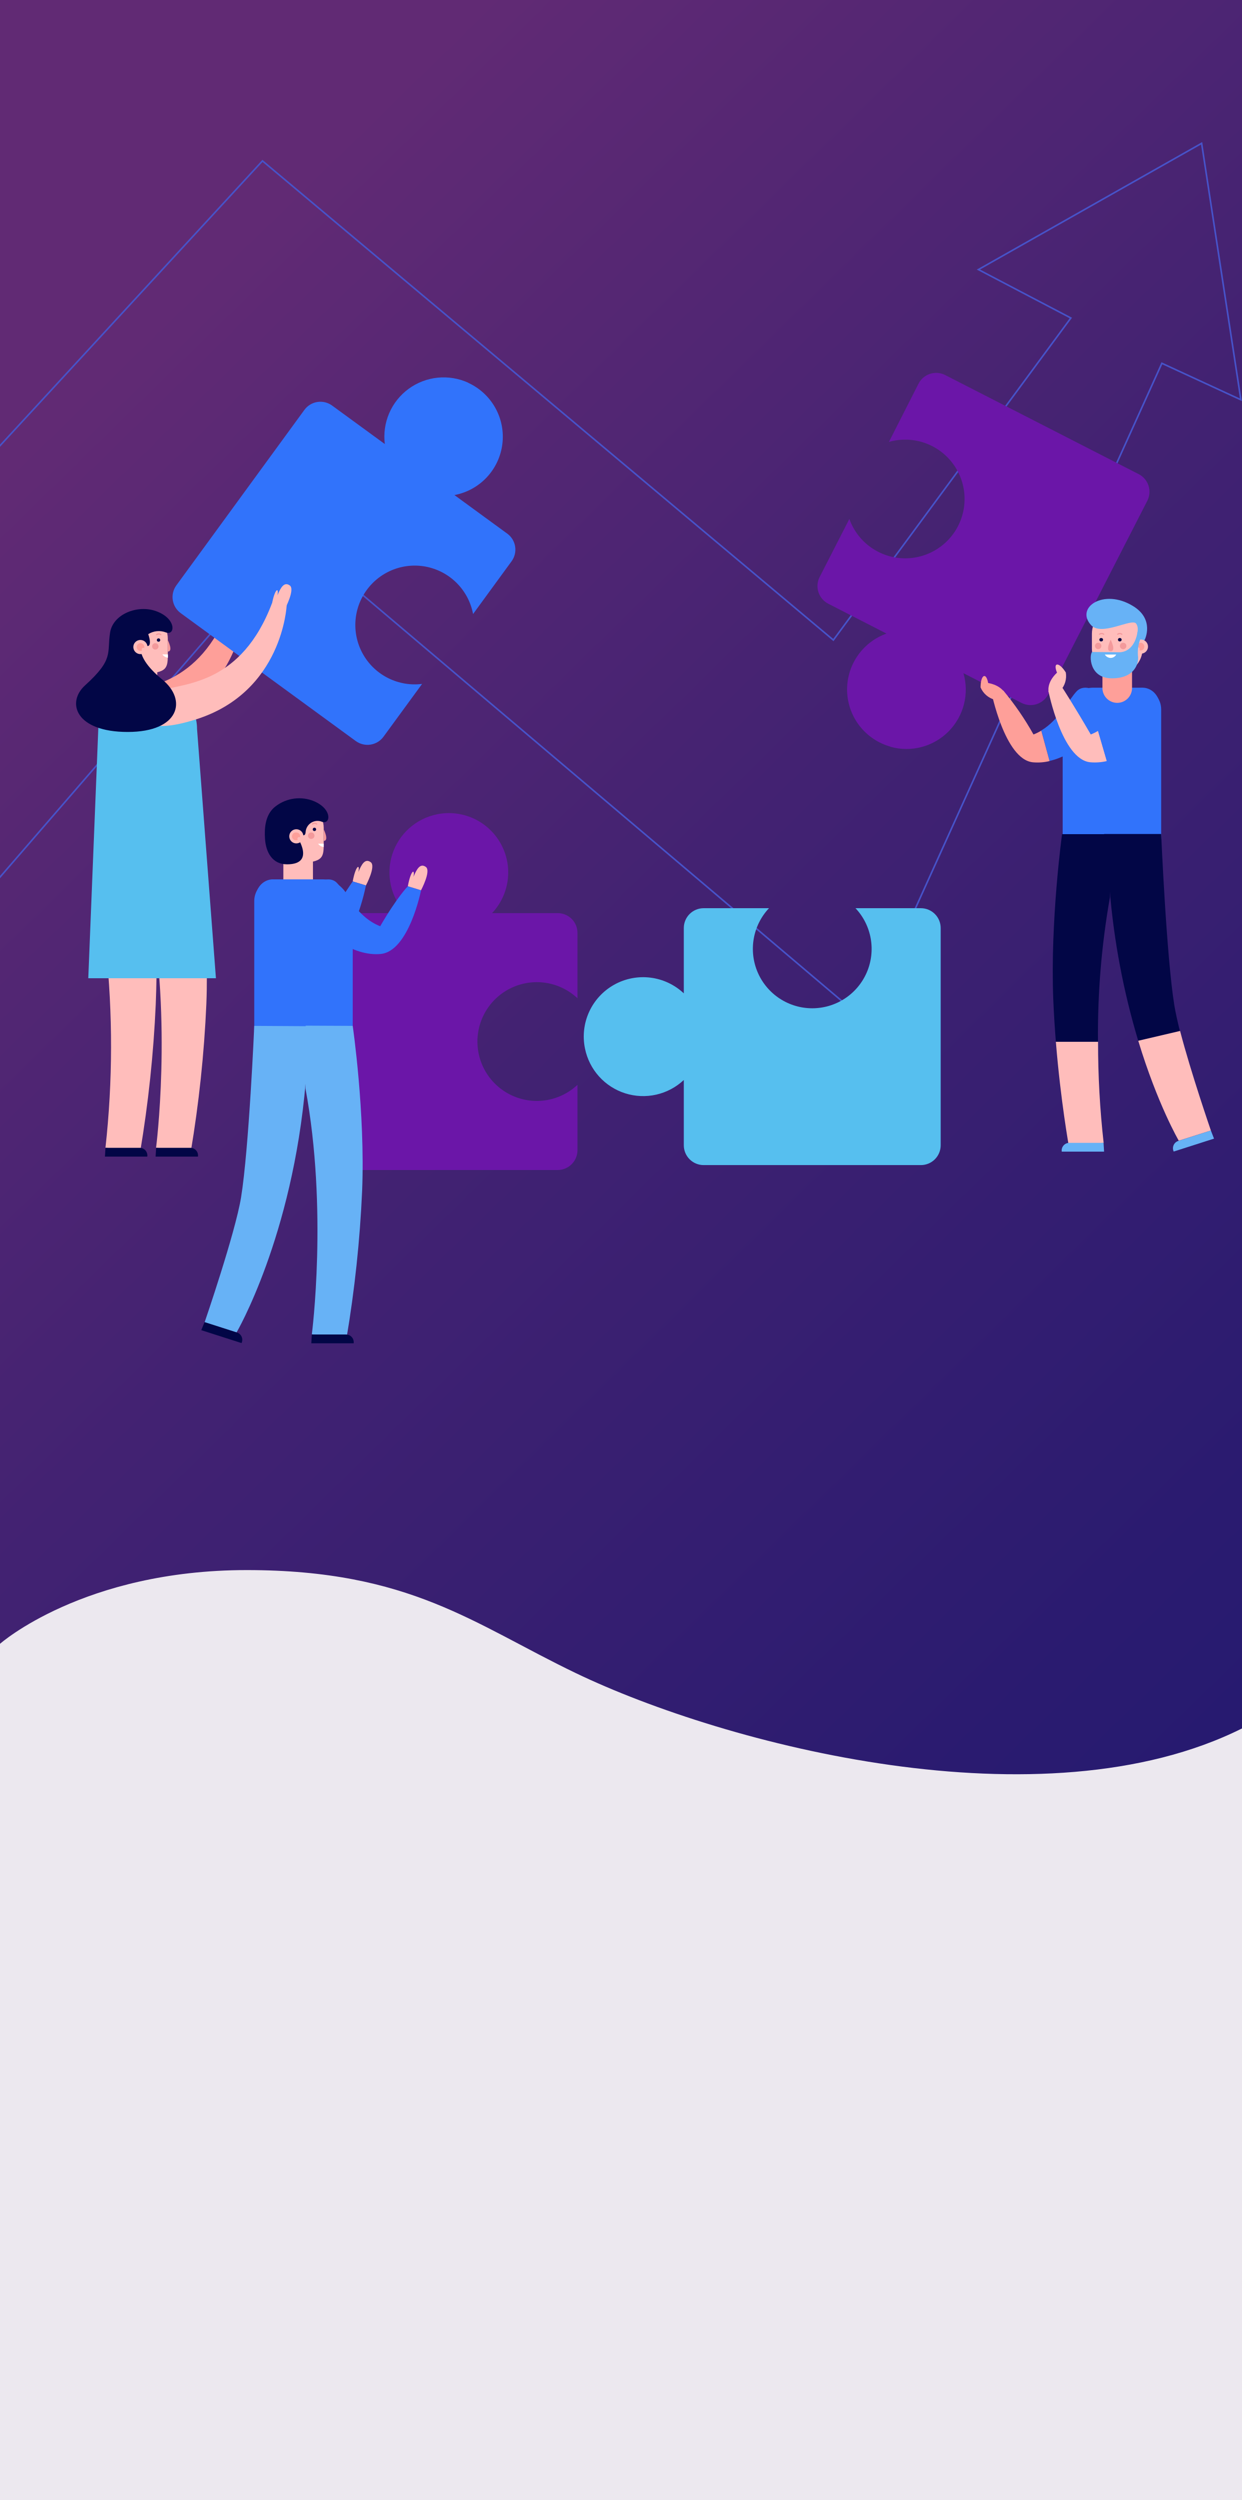 <svg width="390" height="785" viewBox="0 0 390 785" fill="none" xmlns="http://www.w3.org/2000/svg">
<rect x="0" y="0" width="390" height="785" fill="#808080" stroke="none"/>
<path d="M390 0H0V785H390V0Z" fill="url(#paint0_linear_1787_428)"/>
<path d="M377.321 45L307.23 84.642L336.258 99.853L261.681 200.973L82.422 50.521L-95.773 243.858L-215.927 169.185L-367 323.667L-42.052 324.012L92.402 168.619L271.536 320.409L364.844 114.07L389.647 125.526L377.321 45Z" stroke="#4753C9" stroke-width="0.5" stroke-miterlimit="10"/>
<path d="M279.596 234.486C282.792 235.384 286.17 235.411 289.38 234.565C292.591 233.719 295.517 232.031 297.856 229.675C300.195 227.319 301.862 224.381 302.685 221.164C303.508 217.948 303.456 214.57 302.536 211.38L320.797 220.725C321.528 221.095 322.325 221.318 323.143 221.38C323.96 221.441 324.781 221.341 325.56 221.085C326.338 220.828 327.058 220.42 327.679 219.885C328.299 219.349 328.808 218.697 329.176 217.964L360.274 157.231C360.644 156.5 360.867 155.703 360.928 154.886C360.99 154.069 360.89 153.247 360.634 152.469C360.377 151.69 359.969 150.97 359.434 150.35C358.898 149.729 358.246 149.221 357.513 148.853L296.78 117.755C296.049 117.385 295.252 117.162 294.435 117.1C293.618 117.038 292.796 117.139 292.018 117.395C291.239 117.652 290.519 118.059 289.899 118.595C289.278 119.13 288.77 119.783 288.402 120.516L279.126 138.763C282.621 137.763 286.331 137.807 289.8 138.889C293.27 139.972 296.347 142.045 298.653 144.854C300.96 147.662 302.394 151.084 302.78 154.698C303.167 158.312 302.488 161.96 300.827 165.193C299.166 168.425 296.596 171.102 293.434 172.893C290.271 174.684 286.654 175.511 283.028 175.272C279.401 175.033 275.924 173.739 273.023 171.549C270.123 169.359 267.926 166.368 266.704 162.946L257.359 181.207C256.615 182.684 256.487 184.397 257.005 185.968C257.522 187.539 258.643 188.84 260.12 189.585L278.367 198.944C274.64 200.273 271.432 202.754 269.21 206.028C266.987 209.302 265.864 213.199 266.004 217.154C266.144 221.109 267.539 224.916 269.988 228.025C272.436 231.134 275.811 233.382 279.623 234.445L279.596 234.486Z" fill="#6B16A8"/>
<path d="M137.234 255.688C133.977 256.344 130.956 257.859 128.482 260.076C126.009 262.293 124.173 265.132 123.166 268.297C122.16 271.463 122.018 274.84 122.756 278.079C123.494 281.318 125.085 284.3 127.365 286.717H106.84C105.201 286.735 103.635 287.399 102.482 288.564C101.33 289.73 100.683 291.303 100.684 292.942V361.156C100.684 362.807 101.339 364.39 102.507 365.557C103.674 366.725 105.258 367.381 106.909 367.381H175.109C176.76 367.381 178.343 366.725 179.511 365.557C180.678 364.39 181.334 362.807 181.334 361.156V340.631C178.682 343.123 175.359 344.784 171.775 345.411C168.19 346.038 164.501 345.602 161.161 344.157C157.821 342.713 154.977 340.322 152.979 337.281C150.981 334.24 149.916 330.681 149.916 327.042C149.916 323.403 150.981 319.843 152.979 316.802C154.977 313.761 157.821 311.371 161.161 309.926C164.501 308.482 168.19 308.046 171.775 308.673C175.359 309.299 178.682 310.961 181.334 313.453V292.942C181.336 292.124 181.176 291.313 180.864 290.557C180.552 289.801 180.093 289.114 179.515 288.536C178.936 287.957 178.249 287.499 177.493 287.187C176.737 286.875 175.927 286.715 175.109 286.717H154.515C157.227 283.835 158.952 280.165 159.438 276.237C159.925 272.31 159.149 268.33 157.222 264.873C155.296 261.416 152.318 258.663 148.722 257.011C145.126 255.36 141.097 254.896 137.22 255.688H137.234Z" fill="#6B16A8"/>
<path d="M183.692 329.243C184.352 332.497 185.869 335.515 188.087 337.986C190.304 340.457 193.142 342.29 196.306 343.296C199.47 344.303 202.845 344.445 206.082 343.71C209.32 342.974 212.302 341.387 214.72 339.112V359.609C214.72 361.26 215.376 362.844 216.544 364.011C217.711 365.179 219.295 365.835 220.946 365.835H289.16C290.811 365.835 292.394 365.179 293.561 364.011C294.729 362.844 295.385 361.26 295.385 359.609V291.395C295.385 289.744 294.729 288.161 293.561 286.994C292.394 285.826 290.811 285.17 289.16 285.17H268.635C271.129 287.821 272.792 291.144 273.42 294.729C274.049 298.314 273.614 302.005 272.17 305.346C270.726 308.687 268.336 311.533 265.294 313.532C262.252 315.531 258.692 316.596 255.053 316.596C251.413 316.596 247.853 315.531 244.811 313.532C241.769 311.533 239.379 308.687 237.935 305.346C236.491 302.005 236.057 298.314 236.685 294.729C237.313 291.144 238.977 287.821 241.471 285.17H220.946C219.295 285.17 217.711 285.826 216.544 286.994C215.376 288.161 214.72 289.744 214.72 291.395V311.907C211.837 309.188 208.161 307.46 204.228 306.973C200.295 306.486 196.31 307.266 192.85 309.199C189.39 311.132 186.637 314.117 184.99 317.722C183.343 321.326 182.888 325.362 183.692 329.243Z" fill="#56BFEF"/>
<path d="M364.62 263.514V222.726C364.62 220.925 363.904 219.198 362.631 217.924C361.357 216.651 359.63 215.935 357.829 215.935H343.198C337.939 215.935 333.688 221.029 333.688 227.323V263.514H364.62Z" fill="#3173FB"/>
<path d="M355.469 208.979V216.059C355.465 217.288 354.976 218.466 354.107 219.335C353.238 220.204 352.06 220.694 350.831 220.697C349.6 220.697 348.419 220.209 347.547 219.34C346.675 218.47 346.183 217.291 346.18 216.059V209.048L355.469 208.979Z" fill="#FE9F99"/>
<path d="M350.833 211.629C348.725 211.625 346.703 210.787 345.211 209.297C343.718 207.807 342.876 205.787 342.869 203.679V198.972C342.876 196.863 343.718 194.843 345.211 193.353C346.703 191.863 348.725 191.025 350.833 191.021C352.941 191.025 354.961 191.864 356.451 193.354C357.941 194.844 358.78 196.864 358.784 198.972V203.637C358.787 204.684 358.585 205.722 358.187 206.69C357.789 207.659 357.204 208.539 356.466 209.282C355.727 210.024 354.85 210.613 353.883 211.016C352.917 211.419 351.88 211.627 350.833 211.629Z" fill="#FFBDBB"/>
<path d="M315.813 218.213C315.813 218.213 314.971 215.328 310.292 214.458C309.616 210.856 307.918 211.932 307.904 215.839C308.305 216.781 308.914 217.62 309.686 218.292C310.459 218.964 311.374 219.451 312.363 219.717L315.813 218.213Z" fill="#FE9F99"/>
<path d="M380.219 354.958L370.046 358.229C369.712 358.329 369.403 358.5 369.141 358.73C368.879 358.96 368.67 359.244 368.529 359.563C368.387 359.882 368.316 360.227 368.321 360.576C368.325 360.925 368.405 361.269 368.555 361.583L381.213 357.525L380.219 354.958Z" fill="#67B2F6"/>
<path d="M329.301 217.343C329.301 217.343 328.46 214.458 331.91 211.215C330.53 207.819 332.559 207.805 334.671 211.146C334.842 212.153 334.782 213.186 334.495 214.166C334.208 215.147 333.702 216.049 333.014 216.805L329.301 217.343Z" fill="#FFBDBB"/>
<path d="M338.191 216.957C335.747 219.4 332.669 225.956 326.969 229.379L329.578 238.931C336.907 237.261 343.974 231.132 345.754 224.88C347.977 217.136 340.965 214.182 338.191 216.957Z" fill="#3173FB"/>
<path d="M324.523 230.622C321.794 225.738 318.619 221.118 315.04 216.819L311.217 216.97C311.217 216.97 315.468 238.475 324.33 239.359C326.087 239.518 327.859 239.388 329.575 238.972L326.966 229.421C326.191 229.897 325.373 230.299 324.523 230.622Z" fill="#FE9F99"/>
<path d="M342.511 230.622C337.156 221.388 333.65 216.018 333.65 216.018L329.205 216.957C329.205 216.957 333.456 238.462 342.332 239.345C344.08 239.501 345.841 239.376 347.549 238.973L344.789 229.49C344.065 229.935 343.303 230.314 342.511 230.622Z" fill="#FFBDBB"/>
<path d="M356.174 216.957C353.717 219.428 350.653 226.053 344.801 229.49L347.561 238.973C354.891 237.302 361.972 231.16 363.766 224.907C365.974 217.136 358.949 214.183 356.174 216.957Z" fill="#3173FB"/>
<path d="M359.459 200.876C359.459 200.876 358.796 202.105 357.568 200.876C356.339 199.648 358.037 197.646 356.753 195.81C355.47 193.975 345.877 199.951 342.592 196.266C337.567 190.745 346.567 184.699 355.677 190.234C362.702 194.43 359.459 200.876 359.459 200.876Z" fill="#67B2F6"/>
<path d="M348.542 281.665L348.473 261.927H333.497C333.497 261.927 329.756 289.118 330.736 313.743C330.929 318.339 331.205 322.839 331.55 327.118H344.774C344.629 311.883 345.89 296.667 348.542 281.665Z" fill="#020646"/>
<path d="M331.551 327.118C333.055 345.765 335.692 360.245 335.692 360.245L346.555 358.864C345.374 348.323 344.789 337.724 344.802 327.118H331.551Z" fill="#FFBDBB"/>
<path d="M356.037 203.03C356.037 203.469 356.167 203.899 356.412 204.264C356.656 204.63 357.003 204.915 357.409 205.083C357.815 205.251 358.262 205.295 358.693 205.209C359.124 205.123 359.52 204.912 359.831 204.601C360.142 204.29 360.353 203.894 360.439 203.463C360.525 203.032 360.481 202.585 360.313 202.179C360.144 201.773 359.859 201.426 359.494 201.182C359.129 200.938 358.699 200.807 358.259 200.807C357.67 200.807 357.105 201.042 356.688 201.458C356.271 201.875 356.037 202.44 356.037 203.03Z" fill="#FFBDBB"/>
<path d="M358.284 201.815C358.124 201.813 357.965 201.843 357.817 201.904C357.669 201.964 357.534 202.054 357.421 202.167C357.308 202.28 357.218 202.414 357.158 202.563C357.098 202.711 357.068 202.87 357.069 203.03C357.055 203.135 357.055 203.242 357.069 203.347C357.152 203.347 357.221 203.251 357.318 203.251C357.423 203.252 357.526 203.282 357.614 203.339C357.703 203.395 357.774 203.475 357.82 203.57C357.866 203.664 357.885 203.77 357.874 203.874C357.863 203.979 357.824 204.078 357.76 204.162C357.909 204.223 358.068 204.255 358.229 204.258C358.53 204.226 358.809 204.084 359.012 203.858C359.215 203.632 359.327 203.34 359.327 203.037C359.327 202.733 359.215 202.441 359.012 202.215C358.809 201.99 358.53 201.847 358.229 201.815H358.284Z" fill="#FE9F99"/>
<path d="M368.76 315.702C366.276 300.519 364.62 261.871 364.62 261.871H346.676C346.676 261.871 348.456 263.458 348.456 279.415C349.775 295.48 352.778 311.362 357.414 326.8L370.486 323.722C369.74 320.644 369.105 317.869 368.76 315.702Z" fill="#020646"/>
<path d="M380.222 354.958C380.222 354.958 373.928 336.697 370.56 323.722L357.42 326.8C363.507 346.842 370.146 358.174 370.146 358.174L380.222 354.958Z" fill="#FFBDBB"/>
<path d="M351.672 204.81L342.935 204.713C341.996 205.666 341.982 212.995 349.16 212.995C356.337 212.995 357.745 208.219 357.317 205.762C357.185 203.794 357.535 201.823 358.339 200.02L357.179 198.406C357.179 198.406 356.586 204.465 351.672 204.81Z" fill="#67B2F6"/>
<path d="M346.527 358.85H335.843C335.492 358.84 335.142 358.907 334.82 359.047C334.497 359.187 334.209 359.396 333.976 359.659C333.743 359.922 333.571 360.234 333.471 360.571C333.372 360.908 333.347 361.263 333.4 361.611H346.692L346.527 358.85Z" fill="#67B2F6"/>
<path d="M352.211 200.876C352.211 200.946 352.197 201.016 352.17 201.08C352.143 201.145 352.103 201.203 352.053 201.252C352.003 201.301 351.943 201.339 351.878 201.365C351.813 201.39 351.743 201.403 351.673 201.401C351.596 201.413 351.517 201.409 351.442 201.388C351.367 201.367 351.298 201.33 351.238 201.279C351.179 201.229 351.131 201.166 351.098 201.095C351.066 201.024 351.049 200.947 351.049 200.869C351.049 200.791 351.066 200.714 351.098 200.644C351.131 200.573 351.179 200.51 351.238 200.459C351.298 200.409 351.367 200.372 351.442 200.351C351.517 200.33 351.596 200.326 351.673 200.338C351.744 200.336 351.815 200.349 351.881 200.375C351.947 200.401 352.008 200.441 352.058 200.491C352.108 200.542 352.148 200.602 352.174 200.668C352.201 200.734 352.213 200.805 352.211 200.876Z" fill="#020646"/>
<path d="M346.373 200.876C346.373 200.946 346.359 201.016 346.332 201.08C346.305 201.145 346.265 201.203 346.215 201.252C346.165 201.301 346.105 201.339 346.04 201.365C345.975 201.39 345.905 201.403 345.835 201.401C345.758 201.413 345.679 201.409 345.604 201.388C345.529 201.367 345.46 201.33 345.4 201.279C345.341 201.229 345.293 201.166 345.261 201.095C345.228 201.024 345.211 200.947 345.211 200.869C345.211 200.791 345.228 200.714 345.261 200.644C345.293 200.573 345.341 200.51 345.4 200.459C345.46 200.409 345.529 200.372 345.604 200.351C345.679 200.33 345.758 200.326 345.835 200.338C345.906 200.336 345.977 200.349 346.043 200.375C346.11 200.401 346.17 200.441 346.22 200.491C346.27 200.542 346.31 200.602 346.336 200.668C346.363 200.734 346.375 200.805 346.373 200.876Z" fill="#020646"/>
<path d="M348.761 200.876C348.761 200.876 350.597 204.493 348.761 204.493C346.925 204.493 348.761 200.876 348.761 200.876Z" fill="#F3999B"/>
<path d="M350.513 205.528H346.924C347.111 205.84 347.373 206.1 347.687 206.286C348 206.471 348.354 206.576 348.718 206.59C349.085 206.592 349.446 206.494 349.762 206.307C350.078 206.12 350.338 205.851 350.513 205.528Z" fill="white"/>
<path d="M352.378 199.247C352.28 199.145 352.162 199.063 352.031 199.007C351.901 198.951 351.76 198.922 351.619 198.922C351.477 198.922 351.336 198.951 351.206 199.007C351.075 199.063 350.957 199.145 350.859 199.247" stroke="#F3999B" stroke-width="0.35" stroke-miterlimit="10"/>
<path d="M346.679 199.248C346.579 199.144 346.461 199.062 346.329 199.006C346.197 198.95 346.056 198.921 345.913 198.921C345.769 198.921 345.628 198.95 345.496 199.006C345.365 199.062 345.246 199.144 345.146 199.248" stroke="#F3999B" stroke-width="0.35" stroke-miterlimit="10"/>
<path d="M353.703 202.823C353.706 203.025 353.648 203.224 353.538 203.394C353.427 203.564 353.268 203.697 353.082 203.776C352.896 203.855 352.69 203.878 352.491 203.84C352.292 203.802 352.108 203.706 351.964 203.564C351.82 203.421 351.721 203.239 351.681 203.041C351.64 202.842 351.66 202.636 351.737 202.449C351.813 202.261 351.944 202.101 352.113 201.988C352.281 201.875 352.479 201.815 352.681 201.815C352.95 201.815 353.208 201.921 353.399 202.109C353.59 202.298 353.699 202.554 353.703 202.823Z" fill="#F3999B"/>
<path d="M345.845 202.823C345.845 203.022 345.786 203.217 345.675 203.382C345.565 203.548 345.407 203.677 345.223 203.753C345.039 203.83 344.837 203.85 344.641 203.811C344.446 203.772 344.266 203.676 344.125 203.535C343.984 203.394 343.888 203.215 343.849 203.019C343.811 202.824 343.831 202.621 343.907 202.437C343.983 202.253 344.112 202.095 344.278 201.985C344.444 201.874 344.638 201.815 344.838 201.815C345.105 201.815 345.361 201.921 345.55 202.11C345.739 202.299 345.845 202.555 345.845 202.823Z" fill="#F3999B"/>
<path d="M37.575 217.84C45.098 215.59 62.545 215.715 72.082 190.58C77.603 190.58 76.72 191.228 76.72 191.228C76.72 191.228 75.505 218.351 48.314 226.978C31.322 232.375 30.37 226.067 31.916 222.658C32.45 221.49 33.234 220.454 34.212 219.622C35.189 218.789 36.337 218.181 37.575 217.84Z" fill="#FE9F99"/>
<path d="M147.06 120.184C144.044 118.804 140.716 118.254 137.417 118.591C134.118 118.929 130.969 120.141 128.296 122.102C125.622 124.064 123.521 126.704 122.209 129.749C120.897 132.794 120.423 136.135 120.834 139.425L104.271 127.334C103.609 126.853 102.859 126.508 102.064 126.317C101.269 126.127 100.444 126.095 99.637 126.223C98.829 126.351 98.055 126.637 97.358 127.064C96.661 127.492 96.055 128.053 95.575 128.714L55.367 183.815C54.396 185.154 53.996 186.823 54.255 188.456C54.514 190.089 55.41 191.553 56.747 192.525L111.724 232.691C113.062 233.662 114.732 234.063 116.365 233.804C117.998 233.545 119.461 232.648 120.434 231.311L132.539 214.748C128.928 215.2 125.263 214.585 121.997 212.979C118.73 211.374 116.005 208.847 114.158 205.712C112.31 202.576 111.42 198.968 111.598 195.333C111.776 191.698 113.013 188.194 115.159 185.254C117.304 182.313 120.262 180.065 123.67 178.786C127.077 177.507 130.784 177.253 134.334 178.055C137.884 178.858 141.122 180.682 143.648 183.302C146.174 185.922 147.878 189.224 148.55 192.801L160.642 176.238C161.124 175.577 161.471 174.827 161.662 174.032C161.854 173.236 161.887 172.411 161.758 171.603C161.63 170.795 161.344 170.02 160.915 169.323C160.487 168.626 159.925 168.021 159.261 167.542L142.698 155.45C146.585 154.72 150.139 152.771 152.845 149.886C155.551 147.001 157.269 143.33 157.75 139.404C158.231 135.478 157.451 131.501 155.521 128.048C153.592 124.595 150.614 121.846 147.018 120.198L147.06 120.184Z" fill="#3173FB"/>
<path d="M62.035 260.933C62.035 260.933 65.776 290.678 64.796 315.302C64.109 330.88 62.468 346.4 59.882 361.777L49.005 360.397C49.005 360.397 54.085 321.224 47.004 283.211L47.073 263.473L62.035 260.933Z" fill="#FFBDBB"/>
<path d="M48.147 260.588C48.147 260.588 49.9 290.678 48.907 315.303C48.22 330.88 46.579 346.4 43.993 361.777L33.116 360.397C35.421 339.477 35.458 318.369 33.226 297.442C31.884 286.219 31.202 274.927 31.184 263.625V263.473L48.147 260.588Z" fill="#FFBDBB"/>
<path d="M27.721 307.159L30.951 226.688C30.951 224.239 31.923 221.89 33.655 220.158C35.387 218.427 37.736 217.454 40.185 217.454H52.373C57.618 217.454 61.869 222.547 61.869 228.827L67.804 307.159H27.721Z" fill="#56BFEF"/>
<path d="M49.377 210.538H40.088V219.414H49.377V210.538Z" fill="#FFBDBB"/>
<path d="M44.742 211.449C52.692 211.449 52.692 209.6 52.692 205.224V200.531C52.688 198.424 51.85 196.404 50.359 194.914C48.869 193.423 46.849 192.584 44.742 192.581C42.633 192.584 40.611 193.423 39.119 194.913C37.627 196.402 36.785 198.423 36.777 200.531V205.224C36.777 209.6 40.366 211.449 44.742 211.449Z" fill="#FFBDBB"/>
<path d="M49.029 360.41H59.712C60.064 360.4 60.413 360.467 60.736 360.607C61.058 360.747 61.346 360.956 61.579 361.219C61.812 361.482 61.985 361.794 62.084 362.131C62.184 362.468 62.208 362.823 62.156 363.17H48.863L49.029 360.41Z" fill="#020646"/>
<path d="M33.119 360.41H43.802C44.154 360.4 44.503 360.467 44.826 360.607C45.148 360.747 45.436 360.956 45.669 361.219C45.902 361.482 46.075 361.794 46.174 362.131C46.274 362.468 46.298 362.823 46.245 363.17H32.953L33.119 360.41Z" fill="#020646"/>
<path d="M50.881 216.708C58.404 214.472 75.864 214.583 85.388 189.461C90.909 189.461 90.012 190.11 90.012 190.11C90.012 190.11 88.798 217.233 61.62 225.86C44.628 231.257 43.676 224.949 45.208 221.539C45.748 220.372 46.534 219.335 47.514 218.501C48.493 217.667 49.642 217.055 50.881 216.708Z" fill="#FFBDBB"/>
<path d="M87.128 186.908C88.163 184.423 89.254 182.587 90.993 183.829C92.732 185.072 89.489 191.159 89.489 191.159L85.348 189.875C86.231 184.975 87.625 184.092 87.128 186.908Z" fill="#FFBDBB"/>
<path d="M49.24 200.973C49.24 201.116 49.297 201.253 49.398 201.354C49.499 201.455 49.636 201.511 49.779 201.511C49.85 201.513 49.921 201.501 49.987 201.474C50.053 201.448 50.113 201.408 50.163 201.358C50.214 201.308 50.253 201.248 50.28 201.181C50.306 201.115 50.319 201.044 50.317 200.973C50.317 200.83 50.26 200.693 50.159 200.592C50.058 200.492 49.921 200.435 49.779 200.435C49.637 200.438 49.502 200.496 49.402 200.596C49.302 200.697 49.244 200.831 49.24 200.973Z" fill="#020646"/>
<path d="M49.072 199.372C49.171 199.268 49.29 199.186 49.422 199.13C49.554 199.074 49.695 199.045 49.838 199.045C49.981 199.045 50.123 199.074 50.255 199.13C50.386 199.186 50.505 199.268 50.604 199.372" stroke="#F3999B" stroke-width="0.35" stroke-miterlimit="10"/>
<path d="M47.762 202.961C47.762 203.16 47.821 203.355 47.931 203.52C48.042 203.686 48.2 203.815 48.384 203.891C48.568 203.968 48.77 203.988 48.966 203.949C49.161 203.91 49.341 203.814 49.482 203.673C49.623 203.532 49.719 203.353 49.758 203.157C49.797 202.962 49.776 202.759 49.7 202.575C49.624 202.391 49.495 202.233 49.329 202.123C49.163 202.012 48.969 201.953 48.769 201.953C48.637 201.953 48.506 201.979 48.384 202.03C48.261 202.08 48.15 202.154 48.057 202.248C47.963 202.342 47.889 202.453 47.838 202.575C47.788 202.697 47.762 202.828 47.762 202.961Z" fill="#F3999B"/>
<path d="M52.688 200.987V204.589C54.51 204.589 52.715 201.028 52.688 200.987Z" fill="#F3999B"/>
<path d="M50.994 205.486C51.193 205.777 51.453 206.02 51.755 206.199C52.058 206.378 52.397 206.488 52.747 206.522V205.486H50.994Z" fill="white"/>
<path d="M50.991 213.409C47.637 210.649 43.468 206.411 44.214 202.505C44.244 202.388 44.306 202.281 44.393 202.197C44.48 202.112 44.589 202.053 44.707 202.026C44.825 201.999 44.948 202.005 45.063 202.043C45.178 202.081 45.281 202.15 45.359 202.243C46.381 203.499 47.885 203.002 46.546 199.123C47.36 198.606 48.283 198.287 49.241 198.191C50.2 198.096 51.168 198.226 52.068 198.571C55.008 199.731 55.574 194.223 48.948 191.877C43.151 189.82 35.49 192.815 34.566 198.626C33.544 205.141 35.863 206.908 26.726 215.19C20.763 220.587 23.716 229.835 40.087 229.835C56.457 229.835 58.79 219.745 50.991 213.409Z" fill="#020646"/>
<path d="M46.314 203.168C46.314 203.607 46.183 204.037 45.939 204.402C45.695 204.768 45.348 205.053 44.942 205.221C44.536 205.389 44.089 205.433 43.658 205.347C43.227 205.261 42.831 205.05 42.52 204.739C42.209 204.428 41.998 204.032 41.912 203.601C41.826 203.17 41.87 202.723 42.038 202.317C42.206 201.911 42.491 201.564 42.857 201.32C43.222 201.076 43.652 200.945 44.091 200.945C44.681 200.945 45.246 201.179 45.663 201.596C46.08 202.013 46.314 202.578 46.314 203.168Z" fill="#FFBDBB"/>
<path d="M44.089 201.953C44.249 201.951 44.408 201.981 44.556 202.042C44.704 202.102 44.839 202.191 44.952 202.305C45.065 202.418 45.155 202.552 45.215 202.701C45.276 202.849 45.306 203.008 45.304 203.168C45.318 203.273 45.318 203.38 45.304 203.485C45.23 203.433 45.145 203.4 45.055 203.388C44.98 203.388 44.905 203.404 44.836 203.433C44.766 203.462 44.703 203.505 44.65 203.559C44.597 203.613 44.556 203.677 44.529 203.747C44.501 203.818 44.488 203.893 44.489 203.968C44.492 204.085 44.536 204.198 44.614 204.286C44.467 204.353 44.306 204.386 44.144 204.382C43.822 204.382 43.513 204.254 43.285 204.027C43.058 203.799 42.93 203.49 42.93 203.168C42.93 202.845 43.058 202.537 43.285 202.309C43.513 202.081 43.822 201.953 44.144 201.953H44.089Z" fill="#FE9F99"/>
<path d="M112.538 273.797C113.574 271.298 114.664 269.463 116.403 270.719C118.142 271.975 114.899 278.034 114.899 278.034L110.758 276.764C111.641 271.864 113.104 270.967 112.538 273.797Z" fill="#FFBDBB"/>
<path d="M98.268 269.159H88.978V278.035H98.268V269.159Z" fill="#FFBDBB"/>
<path d="M114.897 278.034C114.897 278.034 110.991 298.642 102.129 299.525C93.268 300.409 82.916 292.845 80.693 285.088C78.471 277.33 85.497 274.363 88.271 277.137C91.046 279.912 94.593 287.986 101.936 290.816C107.305 281.568 110.756 276.764 110.756 276.764L114.897 278.034Z" fill="#3173FB"/>
<path d="M79.838 323.722V282.907C79.836 282.016 80.01 281.133 80.35 280.309C80.69 279.485 81.189 278.737 81.818 278.106C82.448 277.475 83.195 276.975 84.018 276.633C84.842 276.292 85.724 276.116 86.615 276.116H101.26C106.505 276.116 110.756 281.223 110.756 287.503V323.722H79.838Z" fill="#3173FB"/>
<path d="M79.841 322.121C79.841 322.121 78.171 360.686 75.701 375.952C73.851 387.284 64.244 415.208 64.244 415.208L74.251 418.437C74.251 418.437 91.85 388.43 95.991 339.761C95.991 323.805 97.758 322.231 97.758 322.231L79.841 322.121Z" fill="#67B2F6"/>
<path d="M110.758 322.121C110.758 322.121 114.706 349.299 113.712 373.924C113.024 389.483 111.378 404.985 108.784 420.343L97.921 418.962C97.921 418.962 103.001 379.79 95.92 341.777L95.989 322.052L110.758 322.121Z" fill="#67B2F6"/>
<path d="M132.21 279.553C132.21 279.553 128.442 298.656 119.58 299.539C110.719 300.423 100.367 292.858 98.144 285.101C95.922 277.344 102.948 274.376 105.722 277.151C108.497 279.925 112.044 288 119.387 290.83C124.756 281.582 128.069 278.283 128.069 278.283L132.21 279.553Z" fill="#3173FB"/>
<path d="M93.685 270.885C101.649 270.885 101.649 269.049 101.649 264.673V259.967C101.642 257.858 100.8 255.838 99.308 254.348C97.815 252.858 95.794 252.02 93.685 252.016C91.577 252.02 89.557 252.859 88.067 254.349C86.577 255.839 85.738 257.859 85.734 259.967V264.673C85.734 269.049 89.309 270.885 93.685 270.885Z" fill="#FFBDBB"/>
<path d="M98.736 260.96C99.033 260.96 99.274 260.719 99.274 260.422C99.274 260.125 99.033 259.884 98.736 259.884C98.438 259.884 98.197 260.125 98.197 260.422C98.197 260.719 98.438 260.96 98.736 260.96Z" fill="#020646"/>
<path d="M98.035 258.848C98.133 258.746 98.251 258.664 98.381 258.608C98.512 258.552 98.652 258.523 98.794 258.523C98.936 258.523 99.077 258.552 99.207 258.608C99.338 258.664 99.456 258.746 99.553 258.848" stroke="#F3999B" stroke-width="0.35" stroke-miterlimit="10"/>
<path d="M96.707 262.396C96.704 262.598 96.762 262.797 96.873 262.967C96.983 263.137 97.142 263.27 97.328 263.349C97.514 263.428 97.72 263.451 97.919 263.413C98.118 263.375 98.302 263.279 98.446 263.137C98.59 262.994 98.689 262.812 98.729 262.614C98.77 262.415 98.75 262.209 98.674 262.022C98.597 261.834 98.466 261.674 98.297 261.561C98.129 261.448 97.931 261.388 97.728 261.388C97.46 261.388 97.202 261.494 97.011 261.682C96.82 261.871 96.711 262.127 96.707 262.396Z" fill="#F3999B"/>
<path d="M101.648 260.422V264.038C103.443 264.025 101.676 260.464 101.648 260.422Z" fill="#F3999B"/>
<path d="M99.894 264.921C100.092 265.21 100.349 265.452 100.65 265.631C100.95 265.81 101.286 265.921 101.634 265.957V264.921H99.894Z" fill="white"/>
<path d="M93.118 261.941C93.148 261.823 93.21 261.717 93.297 261.632C93.384 261.548 93.493 261.489 93.611 261.462C93.729 261.435 93.852 261.441 93.967 261.479C94.082 261.517 94.185 261.586 94.263 261.678C94.94 262.52 95.837 262.576 95.961 261.375C95.98 260.808 96.127 260.253 96.392 259.752C96.657 259.25 97.032 258.816 97.489 258.481C97.947 258.145 98.474 257.919 99.032 257.818C99.59 257.716 100.163 257.743 100.709 257.896L101.013 258.007C103.953 259.166 104.519 253.659 97.907 251.312C95.89 250.62 93.725 250.471 91.632 250.88C89.538 251.29 87.59 252.243 85.982 253.645C83.318 256.13 82.973 259.994 83.221 263.445C83.497 267.586 85.499 271.396 90.123 271.396C99.412 271.396 93.076 262.396 93.076 262.396" fill="#020646"/>
<path d="M93.049 264.825C94.276 264.825 95.271 263.83 95.271 262.603C95.271 261.375 94.276 260.38 93.049 260.38C91.821 260.38 90.826 261.375 90.826 262.603C90.826 263.83 91.821 264.825 93.049 264.825Z" fill="#FFBDBB"/>
<path d="M93.05 261.388C93.372 261.388 93.681 261.516 93.909 261.744C94.137 261.972 94.265 262.281 94.265 262.603C94.256 262.711 94.233 262.818 94.195 262.92C94.128 262.867 94.047 262.833 93.961 262.824C93.807 262.824 93.66 262.885 93.551 262.994C93.442 263.102 93.381 263.25 93.381 263.403C93.392 263.525 93.44 263.641 93.519 263.735C93.37 263.794 93.211 263.827 93.05 263.831C92.879 263.85 92.705 263.832 92.541 263.779C92.377 263.725 92.227 263.638 92.099 263.523C91.97 263.408 91.868 263.267 91.798 263.11C91.728 262.952 91.691 262.782 91.691 262.61C91.691 262.438 91.728 262.267 91.798 262.11C91.868 261.952 91.97 261.812 92.099 261.696C92.227 261.581 92.377 261.494 92.541 261.441C92.705 261.388 92.879 261.37 93.05 261.388Z" fill="#FE9F99"/>
<path d="M129.849 275.301C130.884 272.803 131.975 270.967 133.714 272.209C135.453 273.452 132.209 279.539 132.209 279.539L128.068 278.269C128.952 273.369 130.346 272.472 129.849 275.301Z" fill="#FFBDBB"/>
<path d="M64.244 415.139L74.459 418.41C74.779 418.521 75.072 418.698 75.319 418.93C75.567 419.162 75.762 419.444 75.892 419.757C76.022 420.069 76.085 420.406 76.076 420.745C76.067 421.084 75.986 421.417 75.839 421.723L63.195 417.665L64.244 415.139Z" fill="#020646"/>
<path d="M97.919 419.031H108.603C108.954 419.024 109.302 419.093 109.623 419.233C109.945 419.374 110.232 419.583 110.464 419.845C110.697 420.108 110.869 420.418 110.97 420.755C111.07 421.091 111.096 421.445 111.046 421.792H97.754L97.919 419.031Z" fill="#020646"/>
<path d="M0 516.152C0 516.152 26.163 493 77.482 493C128.801 493 148.816 509.98 180.787 525.341C227.88 547.949 327.49 573.933 390 542.723V785H0L0 516.152Z" fill="#ECE8EF"/>
<defs>
<linearGradient id="paint0_linear_1787_428" x1="237.833" y1="825.701" x2="-217.362" y2="360.036" gradientUnits="userSpaceOnUse">
<stop stop-color="#21196F"/>
<stop offset="0.23" stop-color="#2A1B70"/>
<stop offset="0.62" stop-color="#422272"/>
<stop offset="1" stop-color="#612A74"/>
</linearGradient>
</defs>
</svg>
